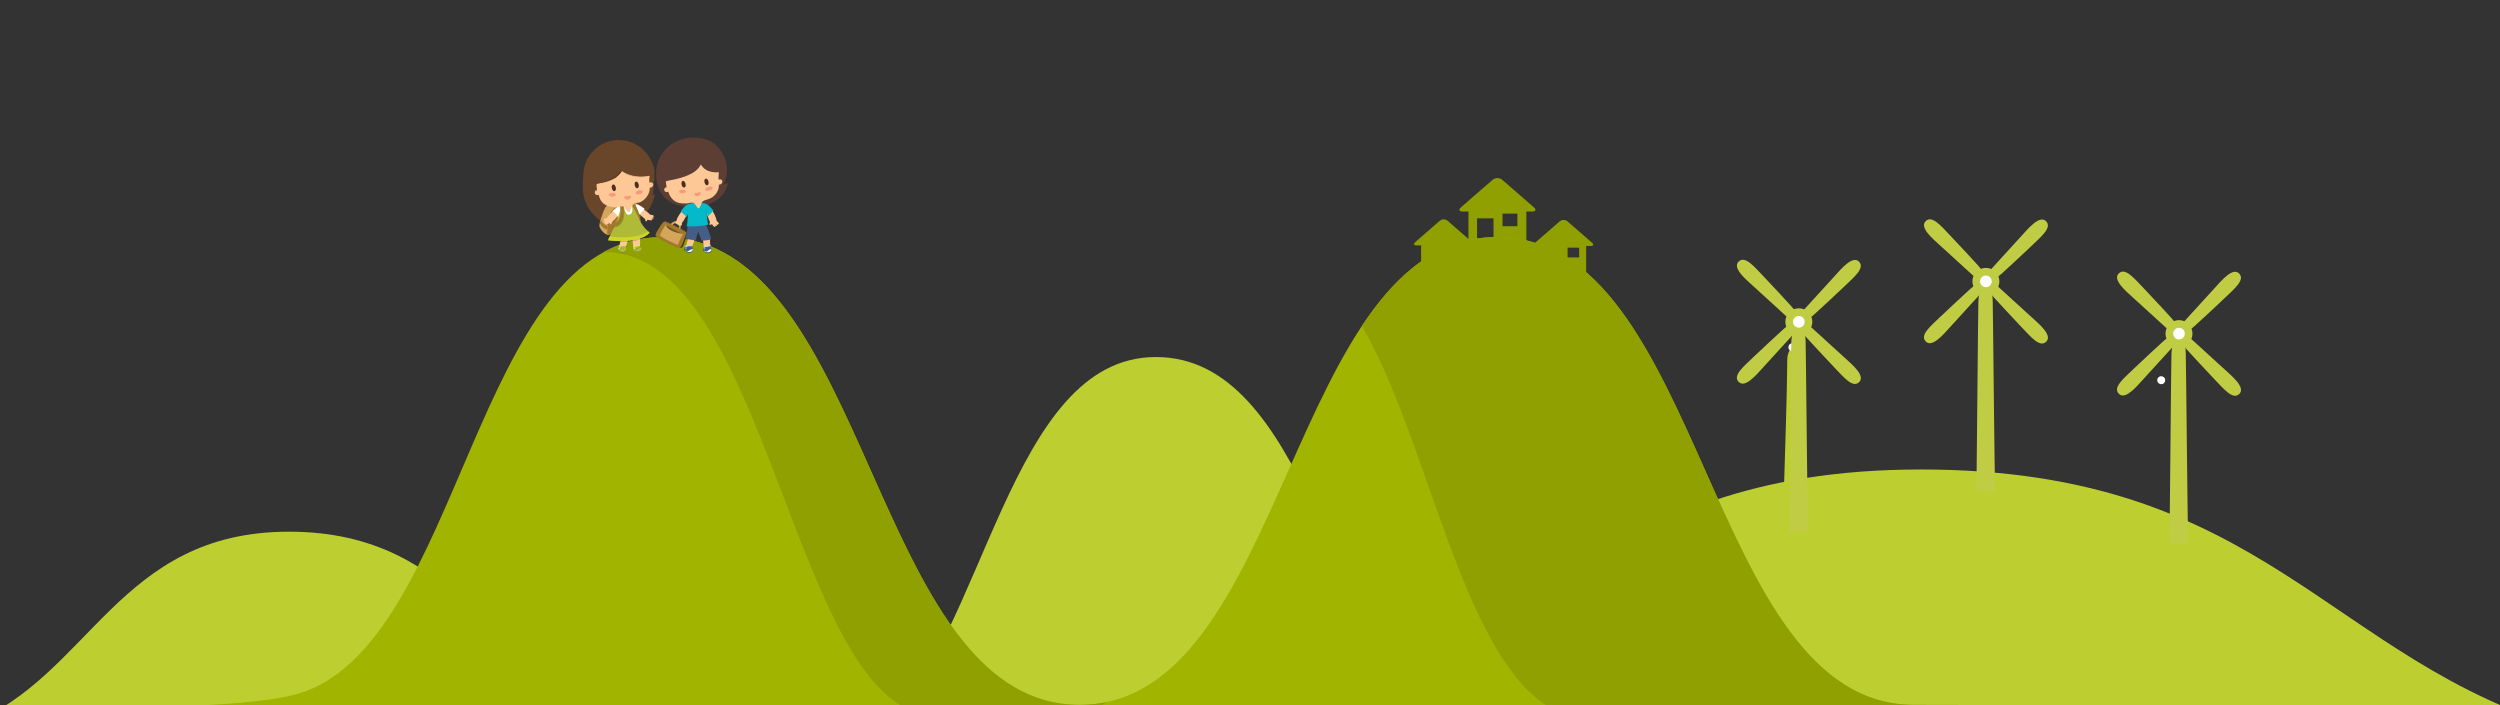 <?xml version="1.0" encoding="utf-8"?>
<!-- Generator: Adobe Illustrator 16.0.0, SVG Export Plug-In . SVG Version: 6.00 Build 0)  -->
<!DOCTYPE svg PUBLIC "-//W3C//DTD SVG 1.1//EN" "http://www.w3.org/Graphics/SVG/1.1/DTD/svg11.dtd">
<svg version="1.1" id="Layer_4" xmlns="http://www.w3.org/2000/svg" xmlns:xlink="http://www.w3.org/1999/xlink" x="0px" y="0px"
	 width="744.552px" height="209.996px" viewBox="0 0 744.552 209.996" enable-background="new 0 0 744.552 209.996"
	 xml:space="preserve">

<rect x="0" y="0" width="744.552" height="209.996" fill="#333333" stroke="none"/>

<style type="text/css"><![CDATA[

	.edificio{
		-webkit-transform: translate(0,250px);
		-moz-transform: translate(0,250px);
		-ms-transform: translate(0,250px);
		-o-transform: translate(0,250px);
		transform: translate(0,250px);
	}
	.complete .edificio{
		-webkit-transform: translate(0,0);
		-moz-transform: translate(0,0);
		-ms-transform: translate(0,0);
		-o-transform: translate(0,0);
		transform: translate(0,0);
	}
	.arbol{
		-webkit-transform: translate(0,250px);
		-ms-transform: translate(0,250px);
		-o-transform: translate(0,250px);
		-moz-transform: translate(0,250px);
		transform: translate(0,250px);
	}
	.complete .arbol{
		-webkit-transform: translate(0,0);
		-ms-transform: translate(0,0);
		-o-transform: translate(0,0);
		-moz-transform: translate(0,0);
		transform: translate(0,0);
	}

	.arbol1{
		-webkit-transition: all 1s ease-in-out 0s;
		-ms-transition: all 1s ease-in-out 0s;
		-o-transition: all 1s ease-in-out 0s;
		-ms-transition: all 1s ease-in-out 0s;
		-moz-transition: all 1s ease-in-out 0s;
		transition: all 1s ease-in-out 0s;
	}
	.arbol2{
		-webkit-transition: all 1s ease-in-out 0.2s;
		-ms-transition: all 1s ease-in-out 0.2s;
		-o-transition: all 1s ease-in-out 0.2s;
		-ms-transition: all 1s ease-in-out 0.2s;
		-moz-transition: all 1s ease-in-out 0.2s;
		transition: all 1s ease-in-out 0.2s;
	}

	.edificio1{	
		-webkit-transition: all 1s ease-in-out 0.2s;
		-moz-transition: all 1s ease-in-out 0.2s;
		-ms-transition: all 1s ease-in-out 0.2s;
		-o-transition: all 1s ease-in-out 0.2s;
	}
	.edificio2{		
		-webkit-transition: all 1s ease-in-out 0.5s;
		-moz-transition: all 1s ease-in-out 0.5s;
		-ms-transition: all 1s ease-in-out 0.5s;
		-o-transition: all 1s ease-in-out 0.5s;
	}
	.edificio3{	
		-webkit-transition: all 1s ease-in-out 0.7s;
		-moz-transition: all 1s ease-in-out 0.7s;
		-ms-transition: all 1s ease-in-out 0.7s;
		-o-transition: all 1s ease-in-out 0.7s;
	}
	.edificio4{	
		-webkit-transition: all 1s ease-in-out 1s;
		-moz-transition: all 1s ease-in-out 1s;
		-ms-transition: all 1s ease-in-out 1s;
		-o-transition: all 1s ease-in-out 1s;
	}
	.edificio5{	
		-webkit-transition: all 1s ease-in-out 1.3s;
		-moz-transition: all 1s ease-in-out 1.3s;
		-ms-transition: all 1s ease-in-out 1.3s;
		-o-transition: all 1s ease-in-out 1.3s;
	}
	.edificio6{	
		-webkit-transition: all 1s ease-in-out 1.5s;
		-moz-transition: all 1s ease-in-out 1.5s;
		-ms-transition: all 1s ease-in-out 1.5s;
		-o-transition: all 1s ease-in-out 1.5s;
	}


  	.helice{
  		transform-origin: 50% 50%;
	    -webkit-transform-origin: 50% 50%;
	    -o-transform-origin: 50% 50%;
	    -ms-transform-origin: 50% 50%;
  	}
	#helice-1{			
		-webkit-animation: rotation 2s infinite linear;		
		-o-animation: rotation 2s infinite linear;
	}
	#helice-2{		
		-webkit-animation: rotation 4s infinite linear;
		-o-animation: rotation 4s infinite linear;		
	}
	#helice-3{				
		-webkit-animation: rotation 2s infinite linear;	
		-o-animation: rotation 2s infinite linear;
	}


	@-webkit-keyframes rotation {
	    from {-webkit-transform: rotate(0deg);}
	    to   {-webkit-transform: rotate(359deg);}
	}
	@-moz-keyframes rotation {
	    from {-moz-transform: rotate(0deg);}
	    to   {-moz-transform: rotate(359deg);}
	}
	@-o-keyframes rotation {
	    from {-o-transform: rotate(0deg);}
	    to   {-o-transform: rotate(359deg);}
	}
	@keyframes rotation {
	    from {transform: rotate(0deg);}
	    to   {transform: rotate(359deg);}
	}

]]>
</style>


<g class="edificio edificio1">
	<rect x="57.432" y="28.05" fill="#59B4BC" width="43.756" height="159.332"/>
	<g>
		<rect x="90.95" y="65.564" fill="#DCDDDE" width="3.067" height="4.984"/>
		<rect x="90.95" y="75.401" fill="#DCDDDE" width="3.067" height="4.981"/>
		<rect x="90.95" y="65.564" fill="#DCDDDE" width="3.067" height="4.984"/>
		<rect x="90.95" y="75.401" fill="#DCDDDE" width="3.067" height="4.981"/>
		<rect x="90.95" y="85.238" fill="#DCDDDE" width="3.067" height="4.981"/>
		<rect x="90.95" y="65.564" fill="#DCDDDE" width="3.067" height="4.984"/>
		<rect x="90.95" y="75.401" fill="#DCDDDE" width="3.067" height="4.981"/>
		<rect x="90.95" y="85.238" fill="#DCDDDE" width="3.067" height="4.981"/>
		<rect x="90.95" y="95.077" fill="#DCDDDE" width="3.067" height="4.981"/>
		<rect x="90.95" y="65.564" fill="#DCDDDE" width="3.067" height="4.984"/>
		<rect x="90.95" y="75.401" fill="#DCDDDE" width="3.067" height="4.981"/>
		<rect x="90.95" y="85.238" fill="#DCDDDE" width="3.067" height="4.981"/>
		<rect x="90.95" y="95.077" fill="#DCDDDE" width="3.067" height="4.981"/>
		<rect x="90.95" y="75.401" fill="#DCDDDE" width="3.067" height="4.981"/>
		<rect x="90.95" y="85.238" fill="#DCDDDE" width="3.067" height="4.981"/>
		<rect x="90.95" y="95.077" fill="#DCDDDE" width="3.067" height="4.981"/>
		<rect x="90.95" y="85.238" fill="#DCDDDE" width="3.067" height="4.981"/>
		<rect x="90.95" y="95.077" fill="#DCDDDE" width="3.067" height="4.981"/>
		<rect x="90.95" y="95.077" fill="#DCDDDE" width="3.067" height="4.981"/>
		<rect x="84.363" y="85.238" fill="#DCDDDE" width="3.067" height="4.981"/>
		<rect x="84.363" y="95.077" fill="#DCDDDE" width="3.067" height="4.981"/>
		<rect x="77.775" y="45.89" fill="#DCDDDE" width="3.069" height="4.983"/>
		<rect x="77.775" y="55.728" fill="#DCDDDE" width="3.069" height="4.981"/>
		<rect x="77.775" y="65.564" fill="#DCDDDE" width="3.069" height="4.984"/>
		<rect x="77.775" y="75.401" fill="#DCDDDE" width="3.069" height="4.981"/>
		<rect x="77.775" y="85.238" fill="#DCDDDE" width="3.069" height="4.981"/>
		<rect x="77.775" y="95.077" fill="#DCDDDE" width="3.069" height="4.981"/>
		<rect x="77.775" y="104.911" fill="#DCDDDE" width="3.069" height="4.985"/>
		<rect x="77.775" y="114.749" fill="#DCDDDE" width="3.069" height="4.985"/>
		<rect x="77.775" y="124.587" fill="#DCDDDE" width="3.069" height="4.984"/>
		<rect x="71.19" y="65.564" fill="#DCDDDE" width="3.066" height="4.984"/>
		<rect x="71.19" y="75.401" fill="#DCDDDE" width="3.066" height="4.981"/>
		<rect x="71.19" y="85.238" fill="#DCDDDE" width="3.066" height="4.981"/>
		<rect x="64.603" y="36.054" fill="#DCDDDE" width="3.067" height="4.983"/>
		<rect x="64.603" y="45.89" fill="#DCDDDE" width="3.067" height="4.983"/>
		<rect x="64.603" y="55.728" fill="#DCDDDE" width="3.067" height="4.981"/>
		<rect x="64.603" y="65.564" fill="#DCDDDE" width="3.067" height="4.984"/>
		<rect x="64.603" y="75.401" fill="#DCDDDE" width="3.067" height="4.981"/>
		<rect x="64.603" y="85.238" fill="#DCDDDE" width="3.067" height="4.981"/>
		<rect x="64.603" y="95.077" fill="#DCDDDE" width="3.067" height="4.981"/>
	</g>
</g>

<g class="edificio edificio2">
	<g>
		<rect x="108.391" y="27.83" fill="#59B4BC" width="50.434" height="159.552"/>
		<g>
			<rect x="114.324" y="34.47" fill="#FFFFFF" width="7.31" height="8.754"/>
			<rect x="129.953" y="34.47" fill="#FFFFFF" width="7.311" height="8.754"/>
			<rect x="145.583" y="34.47" fill="#FFFFFF" width="7.31" height="8.754"/>
		</g>
		<g>
			<rect x="114.324" y="53.073" fill="#FFFFFF" width="7.31" height="8.754"/>
			<rect x="129.953" y="53.073" fill="#FFFFFF" width="7.311" height="8.754"/>
			<rect x="145.583" y="53.073" fill="#FFFFFF" width="7.31" height="8.754"/>
		</g>
		<g>
			<rect x="114.324" y="71.676" fill="#FFFFFF" width="7.31" height="8.755"/>
			<rect x="129.953" y="71.676" fill="#FFFFFF" width="7.311" height="8.755"/>
			<rect x="145.583" y="71.676" fill="#FFFFFF" width="7.31" height="8.755"/>
		</g>
		<g>
			<rect x="114.324" y="90.278" fill="#FFFFFF" width="7.31" height="8.754"/>
			<rect x="129.953" y="90.278" fill="#FFFFFF" width="7.311" height="8.754"/>
			<rect x="145.583" y="90.278" fill="#FFFFFF" width="7.31" height="8.754"/>
		</g>
		<g>
			<rect x="114.324" y="108.881" fill="#FFFFFF" width="7.31" height="8.755"/>
			<rect x="129.953" y="108.881" fill="#FFFFFF" width="7.311" height="8.755"/>
			<rect x="145.583" y="108.881" fill="#FFFFFF" width="7.31" height="8.755"/>
		</g>
		<g>
			<rect x="114.324" y="127.484" fill="#FFFFFF" width="7.31" height="8.755"/>
			<rect x="129.953" y="127.484" fill="#FFFFFF" width="7.311" height="8.755"/>
			<rect x="145.583" y="127.484" fill="#FFFFFF" width="7.31" height="8.755"/>
		</g>
		<g>
			<rect x="114.324" y="146.087" fill="#FFFFFF" width="7.31" height="8.754"/>
			<rect x="129.953" y="146.087" fill="#FFFFFF" width="7.311" height="8.754"/>
			<rect x="145.583" y="146.087" fill="#FFFFFF" width="7.31" height="8.754"/>
		</g>
		<g>
			<rect x="114.324" y="164.69" fill="#FFFFFF" width="7.31" height="8.755"/>
			<rect x="129.953" y="164.69" fill="#FFFFFF" width="7.311" height="8.755"/>
			<rect x="145.583" y="164.69" fill="#FFFFFF" width="7.31" height="8.755"/>
		</g>
	</g>
	<rect x="108.34" y="21.153" fill="#E2ECF1" width="50.487" height="6.913"/>
	<rect x="132.43" y="13.751" fill="#59B4BC" width="21.527" height="11.19"/>
	<rect x="132.43" y="8.156" fill="#E2ECF1" width="21.527" height="6.812"/>
</g>

<g class="edificio edificio3">
	<polygon fill="#59B4BC" points="203.275,27.823 203.275,12.624 172.801,12.624 172.801,27.823 162.734,27.823 162.734,187.382 
		213.342,187.382 213.342,27.823 	"/>
	<g>
		<rect x="171.027" y="36.993" fill="#4B9BA2" width="3.548" height="5.706"/>
		<rect x="171.027" y="48.26" fill="#4B9BA2" width="3.548" height="5.708"/>
		<rect x="171.027" y="59.527" fill="#4B9BA2" width="3.548" height="5.708"/>
		<rect x="171.027" y="70.794" fill="#4B9BA2" width="3.548" height="5.709"/>
		<rect x="171.027" y="82.063" fill="#4B9BA2" width="3.548" height="5.706"/>
		<rect x="171.027" y="48.26" fill="#4B9BA2" width="3.548" height="5.708"/>
		<rect x="171.027" y="59.527" fill="#4B9BA2" width="3.548" height="5.708"/>
		<rect x="171.027" y="70.794" fill="#4B9BA2" width="3.548" height="5.709"/>
		<rect x="171.027" y="82.063" fill="#4B9BA2" width="3.548" height="5.706"/>
		<rect x="171.027" y="93.331" fill="#4B9BA2" width="3.548" height="5.708"/>
		<rect x="171.027" y="59.527" fill="#4B9BA2" width="3.548" height="5.708"/>
		<rect x="171.027" y="70.794" fill="#4B9BA2" width="3.548" height="5.709"/>
		<rect x="171.027" y="82.063" fill="#4B9BA2" width="3.548" height="5.706"/>
		<rect x="171.027" y="93.331" fill="#4B9BA2" width="3.548" height="5.708"/>
		<rect x="171.027" y="104.597" fill="#4B9BA2" width="3.548" height="5.71"/>
		<rect x="171.027" y="70.794" fill="#4B9BA2" width="3.548" height="5.709"/>
		<rect x="171.027" y="82.063" fill="#4B9BA2" width="3.548" height="5.706"/>
		<rect x="171.027" y="93.331" fill="#4B9BA2" width="3.548" height="5.708"/>
		<rect x="171.027" y="104.597" fill="#4B9BA2" width="3.548" height="5.71"/>
		<rect x="171.027" y="115.864" fill="#4B9BA2" width="3.548" height="5.709"/>
		<rect x="171.027" y="82.063" fill="#4B9BA2" width="3.548" height="5.706"/>
		<rect x="171.027" y="93.331" fill="#4B9BA2" width="3.548" height="5.708"/>
		<rect x="171.027" y="104.597" fill="#4B9BA2" width="3.548" height="5.71"/>
		<rect x="171.027" y="115.864" fill="#4B9BA2" width="3.548" height="5.709"/>
		<rect x="171.027" y="127.132" fill="#4B9BA2" width="3.548" height="5.709"/>
		<rect x="171.027" y="93.331" fill="#4B9BA2" width="3.548" height="5.708"/>
		<rect x="171.027" y="104.597" fill="#4B9BA2" width="3.548" height="5.71"/>
		<rect x="171.027" y="115.864" fill="#4B9BA2" width="3.548" height="5.709"/>
		<rect x="171.027" y="127.132" fill="#4B9BA2" width="3.548" height="5.709"/>
		<rect x="171.027" y="138.4" fill="#4B9BA2" width="3.548" height="5.708"/>
		<rect x="171.027" y="104.597" fill="#4B9BA2" width="3.548" height="5.71"/>
		<rect x="171.027" y="115.864" fill="#4B9BA2" width="3.548" height="5.709"/>
		<rect x="171.027" y="127.132" fill="#4B9BA2" width="3.548" height="5.709"/>
		<rect x="171.027" y="138.4" fill="#4B9BA2" width="3.548" height="5.708"/>
		<rect x="171.027" y="149.668" fill="#4B9BA2" width="3.548" height="5.709"/>
		<rect x="178.646" y="36.993" fill="#4B9BA2" width="3.548" height="5.706"/>
		<rect x="178.646" y="48.26" fill="#4B9BA2" width="3.548" height="5.708"/>
		<rect x="178.646" y="59.527" fill="#4B9BA2" width="3.548" height="5.708"/>
		<rect x="178.646" y="70.794" fill="#4B9BA2" width="3.548" height="5.709"/>
		<rect x="178.646" y="82.063" fill="#4B9BA2" width="3.548" height="5.706"/>
		<rect x="178.646" y="93.331" fill="#4B9BA2" width="3.548" height="5.708"/>
		<rect x="178.646" y="104.597" fill="#4B9BA2" width="3.548" height="5.71"/>
		<rect x="178.646" y="115.864" fill="#4B9BA2" width="3.548" height="5.709"/>
		<rect x="178.646" y="127.132" fill="#4B9BA2" width="3.548" height="5.709"/>
		<rect x="178.646" y="138.4" fill="#4B9BA2" width="3.548" height="5.708"/>
		<rect x="178.646" y="149.668" fill="#4B9BA2" width="3.548" height="5.709"/>
		<rect x="186.265" y="36.993" fill="#4B9BA2" width="3.548" height="5.706"/>
		<rect x="186.265" y="48.26" fill="#4B9BA2" width="3.548" height="5.708"/>
		<rect x="186.265" y="59.527" fill="#4B9BA2" width="3.548" height="5.708"/>
		<rect x="186.265" y="70.794" fill="#4B9BA2" width="3.548" height="5.709"/>
		<rect x="186.265" y="82.063" fill="#4B9BA2" width="3.548" height="5.706"/>
		<rect x="186.265" y="93.331" fill="#4B9BA2" width="3.548" height="5.708"/>
		<rect x="186.265" y="104.597" fill="#4B9BA2" width="3.548" height="5.71"/>
		<rect x="186.265" y="115.864" fill="#4B9BA2" width="3.548" height="5.709"/>
		<rect x="186.265" y="127.132" fill="#4B9BA2" width="3.548" height="5.709"/>
		<rect x="186.265" y="138.4" fill="#4B9BA2" width="3.548" height="5.708"/>
		<rect x="186.265" y="149.668" fill="#4B9BA2" width="3.548" height="5.709"/>
		<rect x="193.883" y="36.993" fill="#4B9BA2" width="3.548" height="5.706"/>
		<rect x="178.646" y="19.979" fill="#4B9BA2" width="3.548" height="5.709"/>
		<rect x="186.265" y="19.979" fill="#4B9BA2" width="3.548" height="5.709"/>
		<rect x="193.883" y="19.979" fill="#4B9BA2" width="3.548" height="5.709"/>
		<rect x="193.883" y="48.26" fill="#4B9BA2" width="3.548" height="5.708"/>
		<rect x="193.883" y="59.527" fill="#4B9BA2" width="3.548" height="5.708"/>
		<rect x="193.883" y="70.794" fill="#4B9BA2" width="3.548" height="5.709"/>
		<rect x="193.883" y="82.063" fill="#4B9BA2" width="3.548" height="5.706"/>
		<rect x="193.883" y="93.331" fill="#4B9BA2" width="3.548" height="5.708"/>
		<rect x="193.883" y="104.597" fill="#4B9BA2" width="3.548" height="5.71"/>
		<rect x="193.883" y="115.864" fill="#4B9BA2" width="3.548" height="5.709"/>
		<rect x="193.883" y="127.132" fill="#4B9BA2" width="3.548" height="5.709"/>
		<rect x="193.883" y="138.4" fill="#4B9BA2" width="3.548" height="5.708"/>
		<rect x="193.883" y="149.668" fill="#4B9BA2" width="3.548" height="5.709"/>
		<rect x="201.502" y="36.993" fill="#4B9BA2" width="3.547" height="5.706"/>
		<rect x="201.502" y="48.26" fill="#4B9BA2" width="3.547" height="5.708"/>
		<rect x="201.502" y="59.527" fill="#4B9BA2" width="3.547" height="5.708"/>
		<rect x="201.502" y="70.794" fill="#4B9BA2" width="3.547" height="5.709"/>
		<rect x="201.502" y="82.063" fill="#4B9BA2" width="3.547" height="5.706"/>
		<rect x="201.502" y="93.331" fill="#4B9BA2" width="3.547" height="5.708"/>
		<rect x="201.502" y="104.597" fill="#4B9BA2" width="3.547" height="5.71"/>
		<rect x="201.502" y="115.864" fill="#4B9BA2" width="3.547" height="5.709"/>
		<rect x="201.502" y="127.132" fill="#4B9BA2" width="3.547" height="5.709"/>
		<rect x="201.502" y="138.4" fill="#4B9BA2" width="3.547" height="5.708"/>
		<rect x="201.502" y="149.668" fill="#4B9BA2" width="3.547" height="5.709"/>
	</g>
</g>

<g class="edificio edificio4">
	<rect x="225.612" y="43.468" fill="#59B4BC" width="38.158" height="143.914"/>
	<g>
		<g>
			<g>
				<rect x="256.365" y="54.124" fill="#F0EAD8" width="0.581" height="123.691"/>
				<rect x="255.718" y="53.296" fill="#4B9BA2" width="1.876" height="125.348"/>
			</g>
		</g>
		<g>
			<g>
				<rect x="250.329" y="54.124" fill="#F0EAD8" width="0.583" height="123.691"/>
				<rect x="249.683" y="53.296" fill="#4B9BA2" width="1.877" height="125.348"/>
			</g>
		</g>
		<g>
			<g>
				<rect x="244.642" y="54.124" fill="#F0EAD8" width="0.582" height="123.691"/>
				<rect x="243.994" y="53.296" fill="#4B9BA2" width="1.878" height="125.348"/>
			</g>
		</g>
		<g>
			<g>
				<rect x="238.607" y="54.124" fill="#F0EAD8" width="0.583" height="123.691"/>
				<rect x="237.96" y="53.296" fill="#4B9BA2" width="1.877" height="125.348"/>
			</g>
		</g>
		<g>
			<g>
				<rect x="232.435" y="54.124" fill="#F0EAD8" width="0.583" height="123.691"/>
				<rect x="231.788" y="53.296" fill="#4B9BA2" width="1.877" height="125.348"/>
			</g>
		</g>
	</g>
</g>

<g class="edificio edificio5">
	<polygon fill="#42779C" points="361.805,78.619 360.391,77.258 354.698,90.508 357.945,90.508 362.322,80.111 	"/>
	<rect x="368.57" y="89.083" fill="#C4E7E6" width="38.57" height="57.466"/>
	<polygon fill="#59B4BC" points="368.57,146.549 368.579,88.854 362.212,77.867 356.949,90.122 356.949,146.318 	"/>
	<polygon fill="#0E878E" points="366.651,89.182 409.34,89.182 403.363,77.272 360.391,77.258 	"/>
	<g>
		<g>
			<rect x="398.06" y="93.747" fill="#FFFFFF" width="4.834" height="5.644"/>
			<rect x="401.329" y="93.747" fill="#63C8D1" width="1.564" height="5.644"/>
		</g>
		<g>
			<rect x="385.499" y="93.747" fill="#FFFFFF" width="4.834" height="5.644"/>
			<rect x="388.77" y="93.747" fill="#63C8D1" width="1.563" height="5.644"/>
		</g>
		<g>
			<rect x="372.939" y="93.747" fill="#FFFFFF" width="4.835" height="5.644"/>
			<rect x="376.21" y="93.747" fill="#63C8D1" width="1.564" height="5.644"/>
		</g>
	</g>
	<g>
		<rect x="358.933" y="94.001" fill="#FFFFFF" width="2.525" height="5.643"/>
		<rect x="358.933" y="94.001" fill="#0E878E" width="0.816" height="5.643"/>
	</g>
	<g>
		<rect x="363.974" y="94.001" fill="#FFFFFF" width="2.527" height="5.643"/>
		<rect x="363.974" y="94.001" fill="#0E878E" width="0.817" height="5.643"/>
	</g>
	<g>
		<rect x="358.933" y="102.59" fill="#FFFFFF" width="2.525" height="5.643"/>
		<rect x="358.933" y="102.59" fill="#0E878E" width="0.816" height="5.643"/>
	</g>
	<g>
		<rect x="363.974" y="102.59" fill="#FFFFFF" width="2.527" height="5.643"/>
		<rect x="363.974" y="102.59" fill="#0E878E" width="0.817" height="5.643"/>
	</g>
	<g>
		<rect x="358.933" y="111.178" fill="#FFFFFF" width="2.525" height="5.645"/>
		<rect x="358.933" y="111.178" fill="#0E878E" width="0.816" height="5.645"/>
	</g>
	<g>
		<rect x="363.974" y="111.178" fill="#FFFFFF" width="2.527" height="5.645"/>
		<rect x="363.974" y="111.178" fill="#0E878E" width="0.817" height="5.645"/>
	</g>
	<g>
		<rect x="358.933" y="119.767" fill="#FFFFFF" width="2.525" height="5.644"/>
		<rect x="358.933" y="119.767" fill="#0E878E" width="0.816" height="5.644"/>
	</g>
	<g>
		<rect x="363.974" y="119.767" fill="#FFFFFF" width="2.527" height="5.644"/>
		<rect x="363.974" y="119.767" fill="#0E878E" width="0.817" height="5.644"/>
	</g>
	<g>
		<rect x="358.933" y="128.356" fill="#FFFFFF" width="2.525" height="5.643"/>
		<rect x="358.933" y="128.356" fill="#0E878E" width="0.816" height="5.643"/>
	</g>
	<g>
		<rect x="363.974" y="128.356" fill="#FFFFFF" width="2.527" height="5.643"/>
		<rect x="363.974" y="128.356" fill="#0E878E" width="0.817" height="5.643"/>
	</g>
	<g>
		<rect x="358.933" y="136.945" fill="#FFFFFF" width="2.525" height="5.643"/>
		<rect x="358.933" y="136.945" fill="#0E878E" width="0.816" height="5.643"/>
	</g>
	<g>
		<rect x="363.974" y="136.945" fill="#FFFFFF" width="2.527" height="5.643"/>
		<rect x="363.974" y="136.945" fill="#0E878E" width="0.817" height="5.643"/>
	</g>
	<g>
		<g>
			<rect x="398.06" y="104.427" fill="#FFFFFF" width="4.834" height="5.644"/>
			<rect x="401.329" y="104.427" fill="#63C8D1" width="1.564" height="5.644"/>
		</g>
		<g>
			<rect x="385.499" y="104.427" fill="#FFFFFF" width="4.834" height="5.644"/>
			<rect x="388.77" y="104.427" fill="#63C8D1" width="1.563" height="5.644"/>
		</g>
		<g>
			<rect x="372.939" y="104.427" fill="#FFFFFF" width="4.835" height="5.644"/>
			<rect x="376.21" y="104.427" fill="#63C8D1" width="1.564" height="5.644"/>
		</g>
	</g>
	<g>
		<g>
			<rect x="398.06" y="115.106" fill="#FFFFFF" width="4.834" height="5.644"/>
			<rect x="401.329" y="115.106" fill="#63C8D1" width="1.564" height="5.644"/>
		</g>
		<g>
			<rect x="385.499" y="115.106" fill="#FFFFFF" width="4.834" height="5.644"/>
			<rect x="388.77" y="115.106" fill="#63C8D1" width="1.563" height="5.644"/>
		</g>
		<g>
			<rect x="372.939" y="115.106" fill="#FFFFFF" width="4.835" height="5.644"/>
			<rect x="376.21" y="115.106" fill="#63C8D1" width="1.564" height="5.644"/>
		</g>
	</g>
	<g>
		<g>
			<rect x="398.06" y="125.787" fill="#FFFFFF" width="4.834" height="5.644"/>
			<rect x="401.329" y="125.787" fill="#63C8D1" width="1.564" height="5.644"/>
		</g>
		<g>
			<rect x="385.499" y="125.787" fill="#FFFFFF" width="4.834" height="5.644"/>
			<rect x="388.77" y="125.787" fill="#63C8D1" width="1.563" height="5.644"/>
		</g>
		<g>
			<rect x="372.939" y="125.787" fill="#FFFFFF" width="4.835" height="5.644"/>
			<rect x="376.21" y="125.787" fill="#63C8D1" width="1.564" height="5.644"/>
		</g>
	</g>
	<g>
		<g>
			<rect x="398.06" y="136.467" fill="#FFFFFF" width="4.834" height="5.645"/>
			<rect x="401.329" y="136.467" fill="#63C8D1" width="1.564" height="5.645"/>
		</g>
		<g>
			<rect x="385.499" y="136.467" fill="#FFFFFF" width="4.834" height="5.645"/>
			<rect x="388.77" y="136.467" fill="#63C8D1" width="1.563" height="5.645"/>
		</g>
		<g>
			<rect x="372.939" y="136.467" fill="#FFFFFF" width="4.835" height="5.645"/>
			<rect x="376.21" y="136.467" fill="#63C8D1" width="1.564" height="5.645"/>
		</g>
	</g>
</g>

<g class="edificio edificio6">
	<rect x="682.737" y="52.097" fill="#85D2DB" width="48.971" height="8.61"/>
	<polygon fill="#85D2DB" points="726.997,37.669 688.067,37.669 682.737,52.097 731.661,52.097 	"/>
	<rect x="684.629" y="62.743" fill="#59B4BC" width="45.873" height="147.408"/>
	<g>
		<rect x="703.08" y="194.221" fill="#FFFFFF" width="8.971" height="15.785"/>
		<rect x="709.148" y="194.221" fill="#4B9BA2" width="2.902" height="15.785"/>
	</g>
	<rect x="682.737" y="60.53" fill="#4D6E7D" width="49.072" height="2.858"/>
	<polygon fill="#4B9BA2" points="726.997,46.103 688.067,46.103 682.737,60.53 731.661,60.53 	"/>
	<rect x="687.918" y="37.663" fill="#FFFFFF" width="39.133" height="8.643"/>
	<path fill="#FFFFFF" d="M717.711,35.813C717.61,33.66,715.521,0,708.427,0c-6.664,0-9.581,33.66-9.747,35.813l0,0v8.223h19.031
		V35.813L717.711,35.813z"/>
	<path fill="#4B9BA2" d="M708.427,8.109c-6.883,0-9.552,35.922-9.552,35.922h18.447C717.322,44.031,715.756,8.109,708.427,8.109z"/>
	<g>
		<rect x="690.107" y="68.968" fill="#FFFFFF" width="34.191" height="105.223"/>
	</g>
	<path fill="#63C8D1" d="M721.712,66.819v0.072h-33.007v0.107h-0.247v105.223h0.12v4.117h37.369v-4.117v-0.418V66.819H721.712z
		 M717.593,70.609h4.119v3.653h-4.119V70.609z M717.593,77.979h4.119v3.343h-4.119V77.979z M717.593,85.039h4.119v3.653h-4.119
		V85.039z M717.593,92.409h4.119v3.653h-4.119V92.409z M717.593,99.779h4.119v3.844h-4.119V99.779z M717.593,107.34h4.119v3.653
		h-4.119V107.34z M717.593,114.71h4.119v3.653h-4.119V114.71z M717.593,122.08h4.119v4.977h-4.119V122.08z M717.593,130.773h4.119
		v3.654h-4.119V130.773z M717.593,138.144h4.119v3.653h-4.119V138.144z M717.593,145.515h4.119v3.843h-4.119V145.515z
		 M717.593,153.074h4.119v3.653h-4.119V153.074z M717.593,160.445h4.119v3.652h-4.119V160.445z M709.375,70.609h3.736v3.653h-3.736
		V70.609z M709.375,77.979h3.736v3.343h-3.736V77.979z M709.375,85.039h3.736v3.653h-3.736V85.039z M709.375,92.409h3.736v3.653
		h-3.736V92.409z M709.375,99.779h3.736v3.844h-3.736V99.779z M709.375,107.34h3.736v3.653h-3.736V107.34z M709.375,114.71h3.736
		v3.653h-3.736V114.71z M709.375,122.08h3.736v4.977h-3.736V122.08z M709.375,130.773h3.736v3.654h-3.736V130.773z M709.375,138.144
		h3.736v3.653h-3.736V138.144z M709.375,145.515h3.736v3.843h-3.736V145.515z M709.375,153.074h3.736v3.653h-3.736V153.074z
		 M709.375,160.445h3.736v3.652h-3.736V160.445z M713.111,167.814v3.989h-3.736v-3.989H713.111z M701.157,70.609h3.736v3.653h-3.736
		V70.609z M701.157,77.979h3.736v3.343h-3.736V77.979z M701.157,85.039h3.736v3.653h-3.736V85.039z M701.157,92.409h3.736v3.653
		h-3.736V92.409z M701.157,99.779h3.736v3.844h-3.736V99.779z M701.157,107.34h3.736v3.653h-3.736V107.34z M701.157,114.71h3.736
		v3.653h-3.736V114.71z M701.157,122.08h3.736v4.977h-3.736V122.08z M701.157,130.773h3.736v3.654h-3.736V130.773z M701.157,138.144
		h3.736v3.653h-3.736V138.144z M701.157,145.515h3.736v3.843h-3.736V145.515z M701.157,153.074h3.736v3.653h-3.736V153.074z
		 M701.157,160.445h3.736v3.652h-3.736V160.445z M704.894,167.814v3.989h-3.736v-3.989H704.894z M692.939,70.609h3.736v3.653h-3.736
		V70.609z M692.939,77.979h3.736v3.343h-3.736V77.979z M692.939,85.039h3.736v3.653h-3.736V85.039z M692.939,92.409h3.736v3.653
		h-3.736V92.409z M692.939,99.779h3.736v3.844h-3.736V99.779z M692.939,107.34h3.736v3.653h-3.736V107.34z M692.939,114.71h3.736
		v3.653h-3.736V114.71z M692.939,122.08h3.736v4.977h-3.736V122.08z M692.939,130.773h3.736v3.654h-3.736V130.773z M692.939,138.144
		h3.736v3.653h-3.736V138.144z M692.939,145.515h3.736v3.843h-3.736V145.515z M692.939,153.074h3.736v3.653h-3.736V153.074z
		 M692.939,160.445h3.736v3.652h-3.736V160.445z M696.676,167.814v3.989h-3.736v-3.989H696.676z M717.593,171.804v-3.989h4.119
		v3.989H717.593z"/>
</g>

<g class="otros">
	<path fill="#BDCE31" d="M765.579,217.518c-72.209-20.66-90.806-77.697-193.469-77.697c-101.18,0-117.347,58.127-189.249,77.697
	H765.579z"/>
	<path fill="#BDCE31" d="M428.001,217.518c-31.265-29.565-39.315-111.188-83.765-111.188c-43.808,0-50.808,83.183-81.938,111.188
		H428.001z"/>
	<path fill="#BDCE31" d="M536.586,144.729c-0.371-12.962-0.846-25.894-0.975-38.807c-0.021-1.771-0.748-2.911-1.653-2.555
		c-0.901,0.362-1.647,2-1.667,3.658c-0.124,12.602-0.607,25.166-0.967,37.704H536.586z"/>
	<path fill="#FFFFFF" d="M534.886,102.897c0.286,0.597,0.032,1.304-0.56,1.589c-0.593,0.285-1.305,0.035-1.586-0.559
		c-0.284-0.594-0.034-1.305,0.558-1.588C533.891,102.055,534.604,102.307,534.886,102.897z"/>
	<path fill="#FFFFFF" d="M644.733,112.721c0.285,0.597,0.032,1.304-0.561,1.589c-0.593,0.285-1.305,0.035-1.585-0.56
		c-0.285-0.594-0.035-1.305,0.557-1.587C643.738,111.878,644.45,112.13,644.733,112.721z"/>
	<path fill="#8FA000" d="M456.804,61.729l-3.222-2.804c-0.805-0.698-2.126-1.848-2.934-2.552l-3.216-2.799
		c-0.807-0.704-2.129-0.704-2.932,0l-3.22,2.799c-0.807,0.704-2.127,1.854-2.934,2.552l-3.219,2.804
		c-0.807,0.7-0.591,1.277,0.478,1.277h1.734v10.546c0,0.514,0.417,0.932,0.932,0.932h1.632v-9.465h4.896v9.465h8.856
		c0.517,0,0.934-0.417,0.934-0.932V63.006h1.733C457.393,63.006,457.608,62.43,456.804,61.729z M451.909,67.375h-4.429v-3.731h4.429
		V67.375z"/>
	<path fill="#8FA000" d="M474.118,72.267l-2.511-2.185c-0.627-0.544-1.656-1.44-2.285-1.988l-2.506-2.182
		c-0.629-0.548-1.66-0.548-2.285,0l-2.509,2.182c-0.629,0.548-1.657,1.444-2.286,1.988l-2.508,2.185
		c-0.629,0.546-0.461,0.995,0.372,0.995h1.351v8.218c0,0.401,0.326,0.726,0.727,0.726h1.271h3.816h6.9
		c0.402,0,0.728-0.325,0.728-0.726v-8.218h1.351C474.577,73.262,474.745,72.813,474.118,72.267z M470.305,76.667h-3.451v-2.908h3.451
		V76.667z"/>
	<path fill="#8FA000" d="M438.403,72.087l-2.511-2.185c-0.627-0.544-1.656-1.44-2.285-1.988l-2.506-2.182
		c-0.629-0.548-1.66-0.548-2.285,0l-2.509,2.182c-0.629,0.548-1.657,1.444-2.286,1.988l-2.508,2.185
		c-0.629,0.546-0.461,0.995,0.372,0.995h1.351V81.3c0,0.401,0.326,0.726,0.727,0.726h1.271h3.816h6.9
		c0.402,0,0.728-0.325,0.728-0.726v-8.218h1.351C438.862,73.082,439.03,72.633,438.403,72.087z"/>
	<path fill="#BDCE31" d="M183.422,215.731c-36.342-15.258-45.701-57.383-97.369-57.383c-50.922,0-59.06,42.93-95.246,57.383H183.422z
		"/>
	<path fill="#A1B400" d="M775.045,210.012c-2.371,0.459-202.432-0.086-205.008-0.086c-62.13,0-62.13-139.318-124.259-139.318
		c-62.126,0-62.126,139.318-124.252,139.318S259.4,70.607,197.273,70.607c-56.514,0-59.178,122.062-108.844,136.107
		c-25.082,7.093-123.318,2.628-128.678,4.414l-34.783,14.873h849.391L775.045,210.012z"/>
	<path fill="#8FA000" d="M193.75,70.789c-0.463,0.042-0.927,0.082-1.382,0.141c-0.441,0.059-0.875,0.137-1.31,0.21
		c-0.336,0.057-0.674,0.108-1.006,0.174c-0.5,0.1-0.994,0.217-1.484,0.337c-0.247,0.06-0.496,0.117-0.74,0.182
		c-0.547,0.146-1.086,0.308-1.621,0.479c-0.174,0.055-0.349,0.109-0.521,0.167c-0.582,0.196-1.16,0.407-1.729,0.632
		c-0.11,0.043-0.221,0.087-0.331,0.132c-0.614,0.25-1.223,0.514-1.823,0.796c-0.052,0.024-0.104,0.05-0.155,0.075
		c-0.645,0.306-1.279,0.627-1.906,0.97c0.101-0.001,0.197-0.013,0.299-0.013c49.074,0,56.266,137.979,98.537,137.979
		c8.304,0,43.515,2.417,50.958-3.949c-2.553,0.537-5.216,0.823-8.008,0.823c-59.067,0-61.978-125.929-115.514-138.333
		c-0.269-0.059-0.535-0.123-0.804-0.177c-0.223-0.046-0.444-0.092-0.669-0.134c-0.73-0.134-1.464-0.253-2.2-0.348
		c-0.042-0.005-0.084-0.01-0.125-0.016c-0.788-0.099-1.579-0.174-2.373-0.226c-0.054-0.003-0.107-0.005-0.16-0.008
		c-0.8-0.049-1.602-0.077-2.408-0.077c-0.847,0-1.679,0.031-2.5,0.084C194.428,70.714,194.092,70.757,193.75,70.789z"/>
	<path fill="#8FA000" d="M570.037,209.926c-62.13,0-62.13-139.318-124.259-139.318c-17.325,0-29.818,10.838-40.176,26.465
		c22.907,39.258,32.146,117.318,68.88,117.318c2.035,0,189.512-0.245,191.386-0.704h108.491l0.017-3.675
		C772.004,210.471,572.613,209.926,570.037,209.926z"/>
	<path fill="#A1B400" d="M0.372,218.31c0,4.151-3.366,7.516-7.517,7.516H-75.43c-4.152,0-7.517-3.365-7.517-7.516l0,0
		c0-4.151,3.364-7.516,7.517-7.516h68.285C-2.994,210.793,0.372,214.158,0.372,218.31L0.372,218.31z"/>
	<path fill="#A1B400" d="M787.162,217.964c0,4.401-3.567,7.968-7.968,7.968h-51.116c-4.401,0-7.969-3.567-7.969-7.968l0,0
		c0-4.401,3.567-7.968,7.969-7.968h51.116C783.595,209.996,787.162,213.563,787.162,217.964L787.162,217.964z"/>
	<path fill="#8FA000" d="M779.348,211.856c0,0.958-0.775,1.733-1.732,1.733H661.626c-0.957,0-1.733-0.776-1.733-1.733l0,0
		c0-0.957,0.776-1.733,1.733-1.733h115.989C778.572,210.124,779.348,210.899,779.348,211.856L779.348,211.856z"/>
</g>


<g class="arbol1 arbol">
	<circle fill="#9CAC3C" cx="25.903" cy="176.007" r="25.903"/>
	<g>
		<g>
			<g>
				<path fill="#F2EFDC" d="M25.903,217.402c-0.653,0-1.182-0.529-1.182-1.182v-48.19c0-0.653,0.529-1.182,1.182-1.182
					s1.182,0.529,1.182,1.182v48.19C27.085,216.873,26.556,217.402,25.903,217.402L25.903,217.402z"/>
			</g>
			<g>
				<path fill="#F2EFDC" d="M25.903,184.573c-0.274,0-0.55-0.095-0.773-0.289c-0.493-0.427-0.546-1.174-0.119-1.667l7.68-8.862
					c0.427-0.494,1.174-0.547,1.667-0.119c0.493,0.427,0.546,1.174,0.119,1.667l-7.68,8.862
					C26.563,184.435,26.233,184.573,25.903,184.573L25.903,184.573z"/>
			</g>
			<g>
				<path fill="#F2EFDC" d="M25.904,188.513c-0.331,0-0.66-0.138-0.894-0.408l-7.681-8.861c-0.427-0.493-0.374-1.239,0.119-1.667
					c0.494-0.428,1.239-0.374,1.667,0.119l7.681,8.861c0.427,0.493,0.374,1.239-0.119,1.667
					C26.454,188.418,26.178,188.513,25.904,188.513L25.904,188.513z"/>
			</g>
			<g>
				<path fill="#F2EFDC" d="M25.903,195.604c-0.274,0-0.55-0.095-0.773-0.289c-0.493-0.427-0.546-1.174-0.119-1.667l7.68-8.864
					c0.427-0.493,1.173-0.547,1.667-0.119c0.493,0.427,0.546,1.174,0.119,1.667l-7.68,8.864
					C26.563,195.466,26.234,195.604,25.903,195.604L25.903,195.604z"/>
			</g>
		</g>
	</g>
</g>

<g class="arbol2 arbol">
	<circle fill="#8FA000" cx="69.028" cy="170.007" r="32.57"/>
	<g>
		<g>
			<g>
				<path fill="#F2EFDC" d="M69.028,215.402c-0.653,0-1.182-0.529-1.182-1.182v-48.19c0-0.653,0.529-1.182,1.182-1.182
					s1.182,0.529,1.182,1.182v48.19C70.21,214.873,69.681,215.402,69.028,215.402L69.028,215.402z"/>
			</g>
			<g>
				<path fill="#F2EFDC" d="M69.028,182.573c-0.274,0-0.55-0.095-0.773-0.289c-0.493-0.427-0.546-1.174-0.119-1.667l7.68-8.862
					c0.428-0.494,1.174-0.547,1.667-0.119c0.493,0.427,0.546,1.174,0.119,1.667l-7.68,8.862
					C69.688,182.435,69.358,182.573,69.028,182.573L69.028,182.573z"/>
			</g>
			<g>
				<path fill="#F2EFDC" d="M69.029,186.513c-0.331,0-0.66-0.138-0.894-0.408l-7.681-8.861c-0.427-0.493-0.374-1.239,0.119-1.667
					s1.239-0.374,1.667,0.119l7.681,8.861c0.427,0.493,0.374,1.239-0.119,1.667C69.579,186.418,69.303,186.513,69.029,186.513
					L69.029,186.513z"/>
			</g>
			<g>
				<path fill="#F2EFDC" d="M69.028,193.604c-0.274,0-0.55-0.095-0.773-0.289c-0.493-0.427-0.546-1.174-0.119-1.667l7.68-8.864
					c0.427-0.493,1.173-0.547,1.667-0.119c0.493,0.427,0.546,1.174,0.119,1.667l-7.68,8.864
					C69.688,193.466,69.359,193.604,69.028,193.604L69.028,193.604z"/>
			</g>
		</g>
	</g>
</g>

<!-- Hélices -->

<g class="molino molino1">
	<g class="estaca">
		<path fill="#C0CC44" d="M650.968,105.277c-0.1-2.175-0.021-4.164-1.929-4.164c-1.909,0-2.232,1.959-2.336,4.371 c-0.104,2.413-0.483,51.242-0.583,56.424c2.517-0.012,3.063,0,5.592,0C651.492,157.615,651.066,107.452,650.968,105.277z"/>
	</g>	
	<g id="helice-1" class="helice">
		<path fill="#C0CC44" d="M646.57,103.89c1.107-1.215,2.213-2.236,1.193-3.255c-1.02-1.02-2.238-0.146-3.583,1.088
		c-1.344,1.233-6.104,5.589-8.927,8.304c-2.823,2.714-6.087,5.38-4.209,7.257c1.877,1.877,5.11-1.945,7.286-4.357
		C640.507,110.515,645.46,105.106,646.57,103.89z"/>
		<path fill="#C0CC44" d="M651.321,94.836c-1.106,1.215-2.212,2.235-1.192,3.255c1.019,1.019,2.238,0.145,3.582-1.088
			c1.347-1.235,6.104-5.589,8.928-8.304c2.824-2.714,6.087-5.38,4.209-7.257c-1.877-1.877-5.109,1.946-7.286,4.357
			C657.386,88.212,652.431,93.62,651.321,94.836z"/>
		<path fill="#C0CC44" d="M644.395,96.968c1.216,1.108,2.237,2.213,3.257,1.193c1.02-1.02,0.145-2.239-1.088-3.582
			c-1.235-1.345-5.589-6.105-8.306-8.928c-2.714-2.823-5.379-6.086-7.256-4.209c-1.878,1.877,1.945,5.11,4.357,7.287
			C637.772,90.904,643.178,95.858,644.395,96.968z"/>
		<path fill="#C0CC44" d="M653.522,101.793c-1.215-1.108-2.234-2.213-3.254-1.193c-1.021,1.019-0.146,2.237,1.087,3.582
			c1.234,1.345,5.59,6.104,8.304,8.928c2.715,2.822,5.379,6.086,7.258,4.209c1.877-1.877-1.946-5.109-4.358-7.286
			C660.147,107.855,654.738,102.902,653.522,101.793z"/>	
	</g>
	<g class="bolitas">
		<path fill="#C0CC44" d="M651.905,102.082c-1.501,1.632-4.042,1.736-5.68,0.24c-1.63-1.505-1.738-4.041-0.239-5.679 c1.503-1.63,4.04-1.741,5.677-0.237C653.295,97.903,653.406,100.448,651.905,102.082z"/>
		<path fill="#FFFFFF" d="M650.226,100.537c-0.652,0.71-1.746,0.751-2.453,0.104c-0.71-0.649-0.758-1.746-0.104-2.45 c0.648-0.705,1.744-0.755,2.45-0.107C650.827,98.733,650.869,99.833,650.226,100.537z"/>	
	</g>
</g>

<g class="molino molino2">
	<g class="estaca">		
		<path fill="#C0CC44" d="M593.468,89.711c-0.1-2.175-0.021-4.164-1.929-4.164c-1.909,0-2.232,1.959-2.336,4.371 c-0.104,2.413-0.483,51.242-0.583,56.424c2.517-0.012,3.063,0,5.592,0C593.992,142.049,593.566,91.886,593.468,89.711z"/>
	</g>	
	<g id="helice-2"  class="helice">
		<path fill="#C0CC44" d="M589.07,88.323c1.107-1.215,2.213-2.236,1.193-3.255c-1.02-1.02-2.238-0.146-3.583,1.088
		c-1.344,1.233-6.104,5.589-8.927,8.304c-2.823,2.714-6.087,5.38-4.209,7.257c1.877,1.877,5.11-1.945,7.286-4.357
		C583.007,94.948,587.96,89.54,589.07,88.323z"/>
		<path fill="#C0CC44" d="M593.821,79.27c-1.106,1.215-2.212,2.235-1.192,3.255c1.019,1.019,2.238,0.145,3.582-1.088
			c1.347-1.235,6.104-5.589,8.928-8.304c2.824-2.714,6.087-5.38,4.209-7.257c-1.877-1.877-5.109,1.946-7.286,4.357
			C599.886,72.646,594.931,78.053,593.821,79.27z"/>
		<path fill="#C0CC44" d="M586.895,81.401c1.216,1.108,2.237,2.213,3.257,1.193c1.02-1.02,0.145-2.239-1.088-3.582
			c-1.235-1.345-5.589-6.105-8.306-8.928c-2.714-2.823-5.379-6.086-7.256-4.209c-1.878,1.877,1.945,5.11,4.357,7.287
			C580.272,75.338,585.678,80.292,586.895,81.401z"/>
		<path fill="#C0CC44" d="M596.022,86.227c-1.215-1.108-2.234-2.213-3.254-1.193c-1.021,1.019-0.146,2.237,1.087,3.582
			c1.234,1.345,5.59,6.104,8.304,8.928c2.715,2.822,5.379,6.086,7.258,4.209c1.877-1.877-1.946-5.109-4.358-7.286
			C602.647,92.289,597.238,87.336,596.022,86.227z"/>
	</g>
	<g class="bolitas">
		<path fill="#C0CC44" d="M594.405,86.516c-1.501,1.632-4.042,1.736-5.68,0.24c-1.63-1.505-1.738-4.041-0.239-5.679
			c1.503-1.63,4.04-1.741,5.677-0.237C595.795,82.337,595.906,84.881,594.405,86.516z"/>
		<path fill="#FFFFFF" d="M592.726,84.971c-0.652,0.71-1.746,0.751-2.453,0.104c-0.71-0.649-0.758-1.746-0.104-2.45
			c0.648-0.705,1.744-0.755,2.45-0.107C593.327,83.167,593.369,84.266,592.726,84.971z"/>
	</g>
</g>

<g class="molino molino3">
	<g class="estaca">		
		<path fill="#C0CC44" d="M537.753,101.752c-0.1-2.175-0.021-4.164-1.929-4.164c-1.909,0-2.232,1.959-2.336,4.371  c-0.104,2.413-0.483,51.242-0.583,56.424c2.517-0.012,3.063,0,5.592,0C538.277,154.09,537.851,103.927,537.753,101.752z"/>
	</g>	
	<g id="helice-3"  class="helice">
		<path fill="#C0CC44" d="M533.355,100.364c1.107-1.215,2.213-2.236,1.193-3.255c-1.02-1.02-2.238-0.146-3.583,1.088   c-1.344,1.233-6.104,5.589-8.927,8.304c-2.823,2.714-6.087,5.38-4.209,7.257c1.877,1.877,5.11-1.945,7.286-4.357   C527.292,106.989,532.245,101.581,533.355,100.364z"/>
		<path fill="#C0CC44" d="M538.106,91.311c-1.106,1.215-2.212,2.235-1.192,3.255c1.019,1.019,2.238,0.145,3.582-1.088   c1.347-1.235,6.104-5.589,8.928-8.304c2.824-2.714,6.087-5.38,4.209-7.257c-1.877-1.877-5.109,1.946-7.286,4.357   C544.172,84.687,539.217,90.094,538.106,91.311z"/>
		<path fill="#C0CC44" d="M531.18,93.442c1.216,1.108,2.237,2.213,3.257,1.193c1.02-1.02,0.145-2.239-1.088-3.582   c-1.235-1.345-5.589-6.105-8.306-8.928c-2.714-2.823-5.379-6.086-7.256-4.209c-1.878,1.877,1.945,5.11,4.357,7.287   C524.557,87.379,529.964,92.333,531.18,93.442z"/>
		<path fill="#C0CC44" d="M540.307,98.268c-1.215-1.108-2.234-2.213-3.254-1.193c-1.021,1.019-0.146,2.237,1.087,3.582   c1.234,1.345,5.59,6.104,8.304,8.928c2.715,2.822,5.379,6.086,7.258,4.209c1.877-1.877-1.946-5.109-4.358-7.286   C546.932,104.33,541.523,99.377,540.307,98.268z"/>
	</g>
	<g class="bolitas">
		<path fill="#C0CC44" d="M538.69,98.557c-1.501,1.632-4.042,1.736-5.68,0.24c-1.63-1.505-1.738-4.041-0.239-5.679
			c1.503-1.63,4.04-1.741,5.677-0.237C540.08,94.378,540.191,96.922,538.69,98.557z"/>
		<path fill="#FFFFFF" d="M537.011,97.012c-0.652,0.71-1.746,0.751-2.453,0.104c-0.71-0.649-0.758-1.746-0.104-2.45
			c0.648-0.705,1.744-0.755,2.45-0.107C537.612,95.208,537.654,96.307,537.011,97.012z"/>
	</g>
</g>
<!-- Niños -->
<g xmlns="http://www.w3.org/2000/svg">
	<g>
		<g>
			<g>
				<path fill="#FDC896" d="M185.2,69.8c0,1-1.2,3.9-0.6,4.6c0.7,1,1.5-0.1,2-1.5c0.4-1,0.5-2.1,0.5-2.3c-0.1-1.1-0.7-1.2-1.7-1.1      L185.2,69.8z"/>
				<path fill="#FDC896" d="M188.3,70c0.2,1,0,4,0.9,4.6c1.7,1.2,1.6-3.7,1.2-4.4c-0.4-1-1.1-1-2-0.5L188.3,70z"/>
				<g>
					<path fill="#DEE466" d="M184.4,73c0,0,0,0.1,0.6,0.1c0.7,0,1.3-0.1,1.3-0.1s-0.4,0.7-0.2,1c0.1,0.2-1.8,0.5-1.8,0.5       S184.3,73.9,184.4,73z"/>
					<ellipse fill="#AFBA36" cx="185.4" cy="74.3" rx="1.1" ry="0.9"/>
					<path fill="#828936" d="M186.5,74.2c0,0.5-0.5,0.9-1.1,0.9c-0.5,0-1-0.4-1.1-0.6l0,0c0,0.5,0.5,0.9,1.1,0.9s1.1-0.4,1.1-0.9       C186.6,74.3,186.5,74.3,186.5,74.2z"/>
					<path fill="#828936" d="M186.4,73.8c-0.1-0.1-0.1-0.2-0.1-0.2s0-0.1,0-0.2c0,0-0.2,0.1-1.2,0.1c-1.3,0-1.1,1.3-0.7,0.9       C184.8,73.8,186.5,73.9,186.4,73.8z"/>
					<path fill="#AFBA36" d="M186.4,73.8c0-0.1,0-0.2,0-0.2s0-0.1,0-0.2c0,0-0.2,0.1-1.3,0.1c-1.3,0-1.1,1.3-0.7,0.9       C184.7,73.8,186.3,73.9,186.4,73.8z"/>
					<path fill="#DEE466" d="M184.5,73.6l0.2,0.5c0,0-0.2,0-0.4,0.2c-0.1-0.1-0.2-0.4-0.2-0.4S184.3,73.6,184.5,73.6z"/>
				</g>
				<g>
					<path fill="#DEE466" d="M188.7,73.2c0,0,0,0.1,0.6,0c0.6-0.1,1.3-0.4,1.3-0.4s-0.1,0.7,0,1c0.1,0.2-1.7,1-1.7,1       S188.7,74.2,188.7,73.2z"/>
					
						<ellipse transform="matrix(-0.22 -0.976 0.976 -0.22 159.193 275.913)" fill="#AFBA36" cx="189.9" cy="74.3" rx="0.9" ry="1.1"/>
					<path fill="#828936" d="M191,73.9c0.1,0.5-0.4,0.9-0.9,1c-0.5,0.1-1-0.1-1.2-0.4l0,0c0.1,0.5,0.6,0.7,1.2,0.6       c0.6-0.1,1-0.6,0.9-1.1C191,74.1,191,74.1,191,73.9z"/>
					<path fill="#828936" d="M190.8,73.7c-0.1-0.1-0.1-0.2-0.1-0.2s0-0.1,0-0.2c0,0-0.2,0.1-1.2,0.4c-1.3,0.4-0.7,1.6-0.5,1       C189.2,74.1,190.9,73.7,190.8,73.7z"/>
					<path fill="#AFBA36" d="M190.7,73.6c-0.1-0.1-0.1-0.2-0.1-0.2s0-0.1,0-0.2c0,0-0.2,0.1-1.2,0.4c-1.3,0.4-0.7,1.6-0.5,1       C189.1,73.9,190.7,73.7,190.7,73.6z"/>
					<path fill="#DEE466" d="M188.9,73.7l0.4,0.4c0,0-0.2,0.1-0.4,0.2c-0.1-0.1-0.2-0.4-0.2-0.4S188.7,73.8,188.9,73.7z"/>
				</g>
				<path opacity="0.2" enable-background="new    " d="M188.6,71.5v0.4c0,0,1.5-0.4,2-0.6c0-0.1,0-0.1,0-0.1S189.1,71.4,188.6,71.5      z"/>
				<path opacity="0.2" enable-background="new    " d="M184.8,71.5l-0.1,0.5c0,0,1.6,0,2.2-0.1c0-0.1,0.1-0.7,0.1-0.7      S185.3,71.5,184.8,71.5z"/>
				<path fill="#69452A" d="M194.4,58.3c0.1-0.5,0.1-1.1,0.2-1.6c0.1-1.1,0.2-2.1,0.2-2.9c0.1-0.5,0.1-1,0.1-1.5      c0-5.9-4.8-10.6-10.6-10.6c-5.9,0-10.6,4.8-10.6,10.6c0,0.2,0,0.4,0,0.6c-0.2,1.6-0.2,3.3,0,4.8c0.7,3.8,2.3,5.6,4.5,7.6      c0.2,0.2,0.6,0.5,1,0.7c1.1,0.6,2.4,0.7,3.7,0.9c2.3,0.1,4.9-0.5,7.1-1.7c2.7-1.5,4.3-3.9,5.1-7.5      C194.9,57.9,194.7,58,194.4,58.3z"/>
				<g>
					<path fill="#D4A65B" d="M183,60.2c0,0-2.3-0.5-3.5,3.4c0,0-1,2.6-1,3.8c0,0,0.9,2.4,2.8,2.6l1.5-7l1.8-0.5l1.7-0.1l0.7-1.6       l-1-0.9L183,60.2z"/>
					<path fill="#A2782B" d="M178.8,65.5c1.5,2,2.2,1.7,2.2,1.7l-0.1,1.1c-0.6,0.2-2.1-1.1-2.3-2C178.7,66.1,178.8,65.7,178.8,65.5z       "/>
					<path fill="#A2782B" d="M186,61.8l-2.7,0.1c0,0-1.1,0-1.7,2.4c0,0-1,3.9-0.7,5.5c0,0,0.7,0.4,1.1,0l1.8-4.3l1.7-1.6l0.7-1.5       C186.3,62.6,186.5,62.3,186,61.8z"/>
				</g>
				<path opacity="0.2" enable-background="new    " d="M180.3,65.6c-0.1,0-0.1,0-0.1,0c-0.4-0.1-0.1-0.4,0.4-0.5      c0.2,0,0.4-0.1,0.4-0.1c0.5-0.9,1.7-2,2.2-2.3l1.7,0.9c-0.2,0.2-1.2,1.5-2.1,2.3l0,0c0,0-0.4,0.4-0.4,0.6l0,0v0.1      c0,0.4-0.2,0.6-0.5,0.2c-0.2-0.4-0.2-0.2-0.9,0.1c-0.6,0.2-0.9,0-0.4-0.4c-0.1,0.1-0.2,0.1-0.4,0.1c-0.4,0-0.2-0.2,0.1-0.5      c-0.1,0-0.2,0-0.4,0C179.8,66.1,179.9,65.7,180.3,65.6z"/>
				<path fill="#FDC896" d="M180.1,65.5c-0.1,0-0.1,0-0.1,0c-0.4-0.1-0.1-0.4,0.4-0.5c0.2,0,0.4-0.1,0.4-0.1c0.5-0.9,1.7-2,2.2-2.3      l1.7,0.9c-0.2,0.2-1.2,1.5-2.1,2.3l0,0c0,0-0.4,0.4-0.4,0.6l0,0v0.1c0,0.4-0.2,0.6-0.5,0.2c-0.2-0.4-0.2-0.2-0.9,0.1      c-0.6,0.2-0.9,0-0.4-0.4c-0.1,0.1-0.2,0.1-0.4,0.1c-0.4,0-0.2-0.2,0.1-0.5c-0.1,0-0.2,0-0.4,0C179.7,66,179.8,65.6,180.1,65.5z"/>
				<path fill="#FDC896" d="M194.4,64.4c0.1,0,0.1,0,0.1,0c0.4-0.1,0-0.4-0.4-0.4c-0.2,0-0.4,0-0.5-0.1c-0.6-0.7-2-1.6-2.6-2      l-1.6,1.1c0.4,0.1,1.5,1.2,2.4,2l0,0c0,0,0.4,0.2,0.4,0.5l0,0v0.1c0,0.4,0.4,0.5,0.5,0.1s0.2-0.2,0.9-0.1s0.9-0.2,0.4-0.5      c0.1,0,0.4,0,0.5,0c0.4,0,0.1-0.4-0.2-0.5c0.1,0,0.2,0,0.4,0C195.1,64.8,194.9,64.5,194.4,64.4z"/>
				<path fill="#FFFFFF" d="M192,62.2c-0.6,0.6-1.1,1.3-1.8,1.8c-1,0.6-1.7,0.5-2.7,0.4c-0.7,0-1.3,0-2.1,0.2c0.5-0.7,1.2-1.2,1.7-2      c0.5-0.9,1.1-1.1,1.8-1.8C189.8,60.4,192,62.2,192,62.2z"/>
				<path fill="#FFFFFF" d="M186.3,60.7l-1.3,0.5c-1.1,0.4-0.7,0.1-2.7,1.7c0.4,0,1.6,1.1,1.8,2c0.6-0.1,1.2-0.5,1.8-0.7      c0.1-0.6,0-1.1,0.1-1.8C186.3,61.8,186.3,61.3,186.3,60.7z"/>
				<path fill="#FFFFFF" d="M188.5,62.4c0,1-0.4,1.7-1.3,2.1c-2.2,0.7-2.4-2.8-1.5-4c0.5-0.6,1.6-1.1,2.3-0.6      C189.1,60.5,188.5,61.6,188.5,62.4z"/>
				<path fill="#AFBA36" d="M184.7,60.9c0.4-0.1,0.9-0.1,1.1-0.1c0,0.7,0.4,4.3,2.2,2.8c0.6-0.5,0.2-2.4,0.2-3.2      c0.2,0.1,0.7,0.1,1.1,0.2c0.2,1.3,0.4,1.3,0.5,2.1c0.7,4.9,3.5,6.2,3.7,6.6l0,0c-3.3,3.4-12,2.2-12.3,2.2l0,0      c0.4-1.5,2.2-4.4,3.5-8.8C184.9,62.1,185,60.7,184.7,60.9L184.7,60.9z"/>
				<path fill="#CED728" d="M193,68.9c-3.3,2.4-9.8,1.8-11.4,1.5c-0.1,0.1-0.5,0.9-0.5,1.2c0.4,0,9,1.2,12.3-2.2      C193.5,69.4,193.2,69.3,193,68.9z"/>
				<path opacity="0.2" enable-background="new    " d="M184.8,60.7c0,0,1.6,5.9-2.6,6.1l-0.2,0.9c0,0,5,0.9,3.7-6.6L184.8,60.7z"/>
				<path fill="#A2782B" d="M184.5,60.6c0,0,1.6,5.9-2.6,6.1l-0.2,0.9c0,0,5.1,0.7,3.8-6.7L184.5,60.6z"/>
				<path fill="#A2782B" d="M188.7,60.5c0,0,1.8,1.8,2.2,6c0,0-1-2.7-2.8-5.5L188.7,60.5z"/>
				<path fill="#FDC896" d="M193.5,52.2c-0.1,0.6-0.2,1.3-0.1,2.2c1.5-0.5,1.5,1.5,0.1,1.5c0.1,1.7-1.1,3.4-2.6,4.2      c-0.7,0.4-1.7,0.4-2.3,0.9c-0.6,0.5-0.6,1.1-0.9,1.7c-0.6,1.3-1.3-0.4-1.8-1.1c-0.6-0.4-1.6,0.1-2.2,0.1c-4.4,0-5-2.2-5.4-3.7      c-1.3,0.6-1.6-1.5-0.5-1.3c0-0.6-0.2-1.2-0.1-2c0.7-0.2,1.5-0.2,2.1-0.4c1.1-0.2,2.3-0.7,3.3-1.2c0.4-0.1,2.4-2,2.1-2.3      C185,50.6,188.2,53.4,193.5,52.2z"/>
				<path opacity="0.2" enable-background="new    " d="M190.4,45.4c-2.6-0.4-4.8,0.4-5.9,1.5c-1.5-0.7-3.8-0.7-6,0.2      c-3.2,1.3-5,4-4.2,5.9c0.9,1.8,4,2.2,7.2,0.9c1.6-0.7,2.9-1.8,3.7-2.9c1,0.9,2.6,1.5,4.4,1.7c1.8,0.2,3.7-0.1,4.9-0.7      C195.3,51.6,193.8,45.8,190.4,45.4z"/>
				<path fill="#69452A" d="M190.4,45.2c-2.6-0.4-4.8,0.4-5.9,1.5c-1.5-0.7-3.8-0.7-6,0.2c-3.2,1.3-5.1,4.4-4.4,6.2      c0.5,1.1,1.3,1.7,2.8,1.7c1.2,0,3.1-0.6,4.5-1.2c1.6-0.7,2.9-1.8,3.7-2.9c1,0.9,2.6,1.5,4.4,1.7c1.8,0.2,3.9,0.1,5.1-0.5      C195.7,51.6,193.8,45.6,190.4,45.2z"/>
				<path fill="#DCA576" d="M178.2,57.4c0,0-0.5-0.9-1-0.4C177.5,56.9,178.1,57.2,178.2,57.4z"/>
				<path fill="#DCA576" d="M193.5,55.4c0,0,0.4-1,0.9-0.6C194.1,54.7,193.6,55.1,193.5,55.4z"/>
				<path opacity="0.2" enable-background="new    " d="M188.1,61.3c0,0,0.9-0.6,1.2-0.6c0.6-0.2,1-0.5,1-0.5S188.5,60.4,188.1,61.3      z"/>
				
					<ellipse transform="matrix(-0.219 -0.976 0.976 -0.219 168.16 246.516)" fill="#4B3021" cx="182.7" cy="56" rx="1" ry="0.6"/>
				
					<ellipse transform="matrix(-0.218 -0.976 0.976 -0.218 177.185 252.141)" fill="#4B3021" cx="189.6" cy="55.1" rx="1" ry="0.6"/>
				<path fill="#F79A7A" d="M185.9,58.8c0.1,0.5,0.5,0.7,1.1,0.7c0.5-0.1,0.9-0.5,0.9-1c-0.1-0.5-0.4-0.1-0.9-0.1      C186.4,58.5,185.8,58.3,185.9,58.8z"/>
				<path fill="#F79A7A" d="M181.6,58.4c0.1,0,0.1,0.1,0.2,0.1c0.6,0.2,2.3-0.1,1.3-0.9C182.6,57.3,180.6,57.6,181.6,58.4z"/>
				<path fill="#F79A7A" d="M191.3,57.4c0,0.1-0.1,0.1-0.2,0.2c-0.6,0.4-2.6,0.6-1.6-0.5C189.8,56.6,192,56.3,191.3,57.4z"/>
			</g>
		</g>
	</g>
	<g>
		<g>
			<g>
				<g>
					<g>
						<path fill="#69452A" d="M195.4,69.8c0.1,0.7,6.5,4,7.1,3.9c0.6-0.1,2.4-3.9,2.2-4.4c-0.1-0.4-6.1-3.5-6.6-3.4        c0,0-0.2,0.1-0.4,0.1C197,66.6,195.3,69.3,195.4,69.8z"/>
						<path fill="#3F2B1E" d="M204.4,69.4l-2,4.5c0,0,0.2,0,0.7-0.2c0.5-0.2,1.6-4.3,1.6-4.3H204.4z"/>
						<path fill="#A2782B" d="M195.2,70.1c0.1,0.7,6.5,3.9,7.2,3.8c0.6-0.1,1.8-3.7,2-4.6c-0.1-0.4-6-3.4-6.5-3.3        C197.3,66.1,195.2,69.5,195.2,70.1z"/>
						<path fill="#D4A65B" d="M196.6,70.1c0,0.5,4.8,2.8,5.3,2.8c0-0.1,1.1-2.6,1.5-3.2c-0.1-0.2-4.9-0.9-4.9-2.8        C198,67,196.5,69.8,196.6,70.1z"/>
						<path fill="#D4A65B" d="M201.4,65.9c-1-0.1-1.7,0.9-1.7,0.9l0.6,0.2c0.2-0.2,0.6-0.7,1.1-0.6c0.9,0.1,1.1,0.9,0.7,1.6l0.5,0.2        C202.9,67.2,203,66,201.4,65.9z"/>
					</g>
					<path fill="#6E5224" d="M203.3,69.8c0,0-4.6-2.4-4.9-2.7c0,0.2,0.2,1.3,3.2,2.2C202.6,69.5,203.3,69.8,203.3,69.8z"/>
				</g>
				<path opacity="0.2" enable-background="new    " d="M206.7,70.9l-1.8,0.5v0.2c0,0,1.6-0.1,1.8-0.2      C206.7,71,206.7,70.9,206.7,70.9z"/>
				<path fill="#FDC896" d="M205.5,69c-0.1,1.1-1.5,4.2-1,5c1,2,2.7-3.1,2.6-3.9c0-1.2-0.5-1.3-1.5-1.3L205.5,69z"/>
				<g>
					<path fill="#CBD3E0" d="M204.2,73c0,0,0,0.1,0.6,0.1s1.5-0.1,1.5-0.1s-0.4,0.7-0.2,1c0.1,0.2-2,0.5-2,0.5S204,73.9,204.2,73z"/>
					<ellipse fill="#445E87" cx="205.3" cy="74.3" rx="1.1" ry="0.9"/>
					<path fill="#FFFFFF" d="M206.4,74.3c0,0.5-0.5,0.9-1.1,0.9s-1.1-0.4-1.1-0.9c0.1,0.5,0.7,0.7,1.2,0.2       C205.9,74.2,206.3,74.2,206.4,74.3z"/>
					<path fill="#2B4263" d="M206.4,74.2c0,0.5-0.5,0.9-1.1,0.9c-0.5,0-1-0.4-1.1-0.7l0,0c0,0.5,0.5,0.9,1.1,0.9s1.1-0.4,1.1-0.9       C206.4,74.3,206.4,74.3,206.4,74.2z"/>
					<path fill="#2B4263" d="M206.2,73.8c-0.1-0.1-0.1-0.2-0.1-0.2s0-0.1,0-0.2c0,0-0.2,0.1-1.3,0.1c-1.3,0-1.1,1.5-0.7,1       C204.6,73.8,206.3,73.9,206.2,73.8z"/>
					<path fill="#445E87" d="M206.2,73.8c0-0.1,0-0.2,0-0.2s0-0.1,0-0.2c0,0-0.4,0.1-1.3,0.1c-1.3,0-1.1,1.5-0.7,1       C204.5,73.8,206.1,73.9,206.2,73.8z"/>
					<path fill="#6D96CE" d="M204.4,73.6l0.2,0.5c0,0-0.2,0-0.5,0.2c-0.1-0.2-0.2-0.5-0.2-0.5S204.1,73.6,204.4,73.6z"/>
				</g>
				<path fill="#FDC896" d="M209.2,69.9c0.2,1.1,0.2,4.4,1.1,5c1.7,1.3,1.2-3.9,0.9-4.6c-0.5-1.1-1.1-1.1-1.8-0.6L209.2,69.9z"/>
				<g>
					<path fill="#CBD3E0" d="M209.6,73.2c0,0,0,0.1,0.6,0c0.7-0.1,1.5-0.2,1.5-0.2s-0.2,0.7,0,1c0.1,0.2-1.8,0.9-1.8,0.9       S209.6,74.2,209.6,73.2z"/>
					
						<ellipse transform="matrix(-0.143 -0.99 0.99 -0.143 167.37 293.761)" fill="#445E87" cx="210.8" cy="74.4" rx="0.9" ry="1.1"/>
					<path fill="#FFFFFF" d="M211.9,74.2c0.1,0.5-0.4,1-1,1c-0.6,0.1-1.2-0.2-1.2-0.7c0.2,0.5,0.9,0.6,1.2,0.1       C211.4,74.2,211.8,74.1,211.9,74.2z"/>
					<path fill="#2B4263" d="M211.9,74.2c0.1,0.5-0.4,0.9-1,1c-0.5,0.1-1-0.1-1.2-0.5l0,0c0.1,0.5,0.6,0.7,1.2,0.7       c0.6-0.1,1.1-0.6,1-1C212.1,74.3,212.1,74.2,211.9,74.2z"/>
					<path fill="#2B4263" d="M211.7,73.8c-0.1-0.1-0.1-0.2-0.1-0.2s0-0.1,0-0.2c0,0-0.2,0.1-1.2,0.2c-1.3,0.2-1,1.6-0.6,1       C210.1,74.1,211.8,73.8,211.7,73.8z"/>
					<path fill="#445E87" d="M211.7,73.7c0-0.1-0.1-0.2-0.1-0.2s0-0.1,0-0.2c0,0-0.2,0.1-1.3,0.4c-1.3,0.2-1,1.6-0.6,1       C210,74.1,211.6,73.8,211.7,73.7z"/>
					<path fill="#6D96CE" d="M209.9,73.7l0.2,0.5c0,0-0.2,0.1-0.4,0.2c-0.1-0.1-0.2-0.4-0.2-0.4S209.6,73.8,209.9,73.7z"/>
				</g>
				<path opacity="0.2" enable-background="new    " d="M211.3,70.8l-1.8,0.5v0.2c0,0,1.6-0.1,1.8-0.2      C211.3,70.9,211.3,70.8,211.3,70.8z"/>
				<path opacity="0.2" enable-background="new    " d="M206.8,71.1l-2-0.1l-0.1,0.2c0,0,1.6,0.4,1.8,0.4      C206.8,71.4,206.8,71.1,206.8,71.1z"/>
				<path fill="#5C3E35" d="M195.6,54c-0.6-3.1,0.1-6.4,2-8.8c1.8-2.4,4.8-3.9,7.7-4.2c3.2-0.2,6.7,0.5,8.8,3.1c4,5,2,10,1.2,11      c0.2-0.2,1.2-0.5,1.5-0.7c-0.6,2.8-2.1,4.8-4.6,5.9c-2.1,1-3.2,1.5-5.5,1.3C205.2,61.5,197.1,62.2,195.6,54z"/>
				<path fill="#FDC896" d="M213.8,66.7h0.1c0.4,0.1,0.2-0.2-0.1-0.6c-0.2-0.1-0.2-0.2-0.4-0.4c-0.1-1-0.9-2.4-1.2-2.9l-2,0.1      c0.2,0.4,0.6,1.8,1.1,2.9l0,0c0,0,0.2,0.5,0.1,0.6l0,0c0,0,0,0.1-0.1,0.1c-0.1,0.4,0,0.6,0.4,0.4s0.4-0.1,0.7,0.4      c0.5,0.5,0.9,0.2,0.5-0.2c0.1,0.1,0.2,0.2,0.4,0.2c0.2,0.1,0.4-0.2,0-0.5c0.1,0.1,0.2,0.1,0.4,0.1C214,67.2,214,67,213.8,66.7z"/>
				<path fill="#FDC896" d="M201.3,66c0.2-0.1,0.2-0.4,0.2-0.4c0.2-1,1.2-2.2,1.6-2.8l2,0.2c-0.1,0.2-0.9,1.7-1.5,2.7      c-0.4,0.6-0.6,0.7-0.5,0.9c0,0,0,0.6-0.2,0.6c0-0.1-0.4-0.2-0.6,0.1c-0.4-0.1-0.1-0.4-0.4-0.4c-0.1,0-0.4-0.1-0.4-0.2      c0-0.1-0.2,0-0.2-0.1c0-0.1-0.1,0-0.2-0.1C200.9,66.2,201.2,66,201.3,66z"/>
				<path fill="#445E87" d="M204.2,71h-0.1c0.4-1.3,0.6-2.8,0.7-3.5c0-0.1,0.1-0.6,0.1-0.7c0.5-0.4,1.3-0.2,2-0.2      c1.1,0,2.2,0,3.3,0.1c0.5,1.2,0.7,1.7,1.1,2.9c0.1,0.5,0.4,0.9,0.5,1.6c-0.9,0.4-1.6,0.4-2.9,0.5c-0.2-1-0.7-2-1-2.7      c-0.1,0.6-0.4,1-0.5,1.7c0,0.2-0.1,0.6-0.1,1C207.2,71.4,205.5,71.5,204.2,71z"/>
				<path fill="#04B9CA" d="M209.4,60.5c-1.2-0.5-2.8-0.2-3.9,0.2l0,0c-1.6,0.1-2.8,2.4-2.8,2.4c0.2-0.1,1.8,1.5,1.8,1.5l0.4-0.9      l0,0c-0.1,1.6-0.2,3.2-0.4,3.7c0.6,0.1,4.3,0.1,6.4-0.5c-0.1-0.6-0.4-2-0.4-3.4l0.4,0.9c0,0,1.5-1.7,1.7-1.6      C212.4,62.9,211.1,60.5,209.4,60.5z"/>
				<path fill="#FDC896" d="M214.1,51.3c-0.1,0.6-0.1,1.3-0.1,2.2c1.5-0.5,1.5,1.5,0.1,1.5c0.1,1.7-1,3.3-2.4,4      c-0.7,0.4-1.7,0.5-2.3,0.9c-0.6,0.5-0.6,1.1-0.9,1.7c-0.6,1.3-1.1-0.5-1.8-1.1c-0.6-0.4-1.6,0.1-2.2,0.1c-0.9,0-1.6,0-2.4-0.2      c-1.6-0.4-2.6-1.8-3.1-3.3c-1.3,0.6-1.6-1.3-0.5-1.3c0-0.6-0.2-1.2-0.2-1.8c0.7-0.2,1.6-0.4,2.3-0.5c2.7-0.6,6.8-1.7,8.1-4.5      C208.9,49,209.7,51.6,214.1,51.3z"/>
				<path fill="#1A9AA0" d="M210.1,61.2l0.2,2.4l0.2,0.6C210.6,64.3,210.3,62.3,210.1,61.2z"/>
				
					<ellipse transform="matrix(-0.237 -0.972 0.972 -0.237 198.378 265.808)" fill="#4B3021" cx="203.6" cy="55" rx="1" ry="0.6"/>
				
					<ellipse transform="matrix(-0.237 -0.971 0.971 -0.237 207.817 271.185)" fill="#4B3021" cx="210.3" cy="54" rx="1" ry="0.6"/>
				<path fill="#F79A7A" d="M206.8,57.7c0,0.5,0.5,0.9,1,0.7c0.5,0,0.9-0.5,0.9-0.9c0-0.5-0.4-0.2-0.9-0.1      C207.3,57.6,206.8,57.2,206.8,57.7z"/>
				<path fill="#F79A7A" d="M202.5,57.4c0.1,0,0.1,0.1,0.2,0.1c0.6,0.2,2.3-0.1,1.2-0.9C203.5,56.3,201.5,56.7,202.5,57.4z"/>
				<path fill="#F79A7A" d="M212.1,56.3c0,0.1-0.1,0.1-0.2,0.2c-0.6,0.4-2.4,0.7-1.6-0.5C210.6,55.6,212.8,55.2,212.1,56.3z"/>
			</g>
		</g>
	</g>
</g>

</svg>

